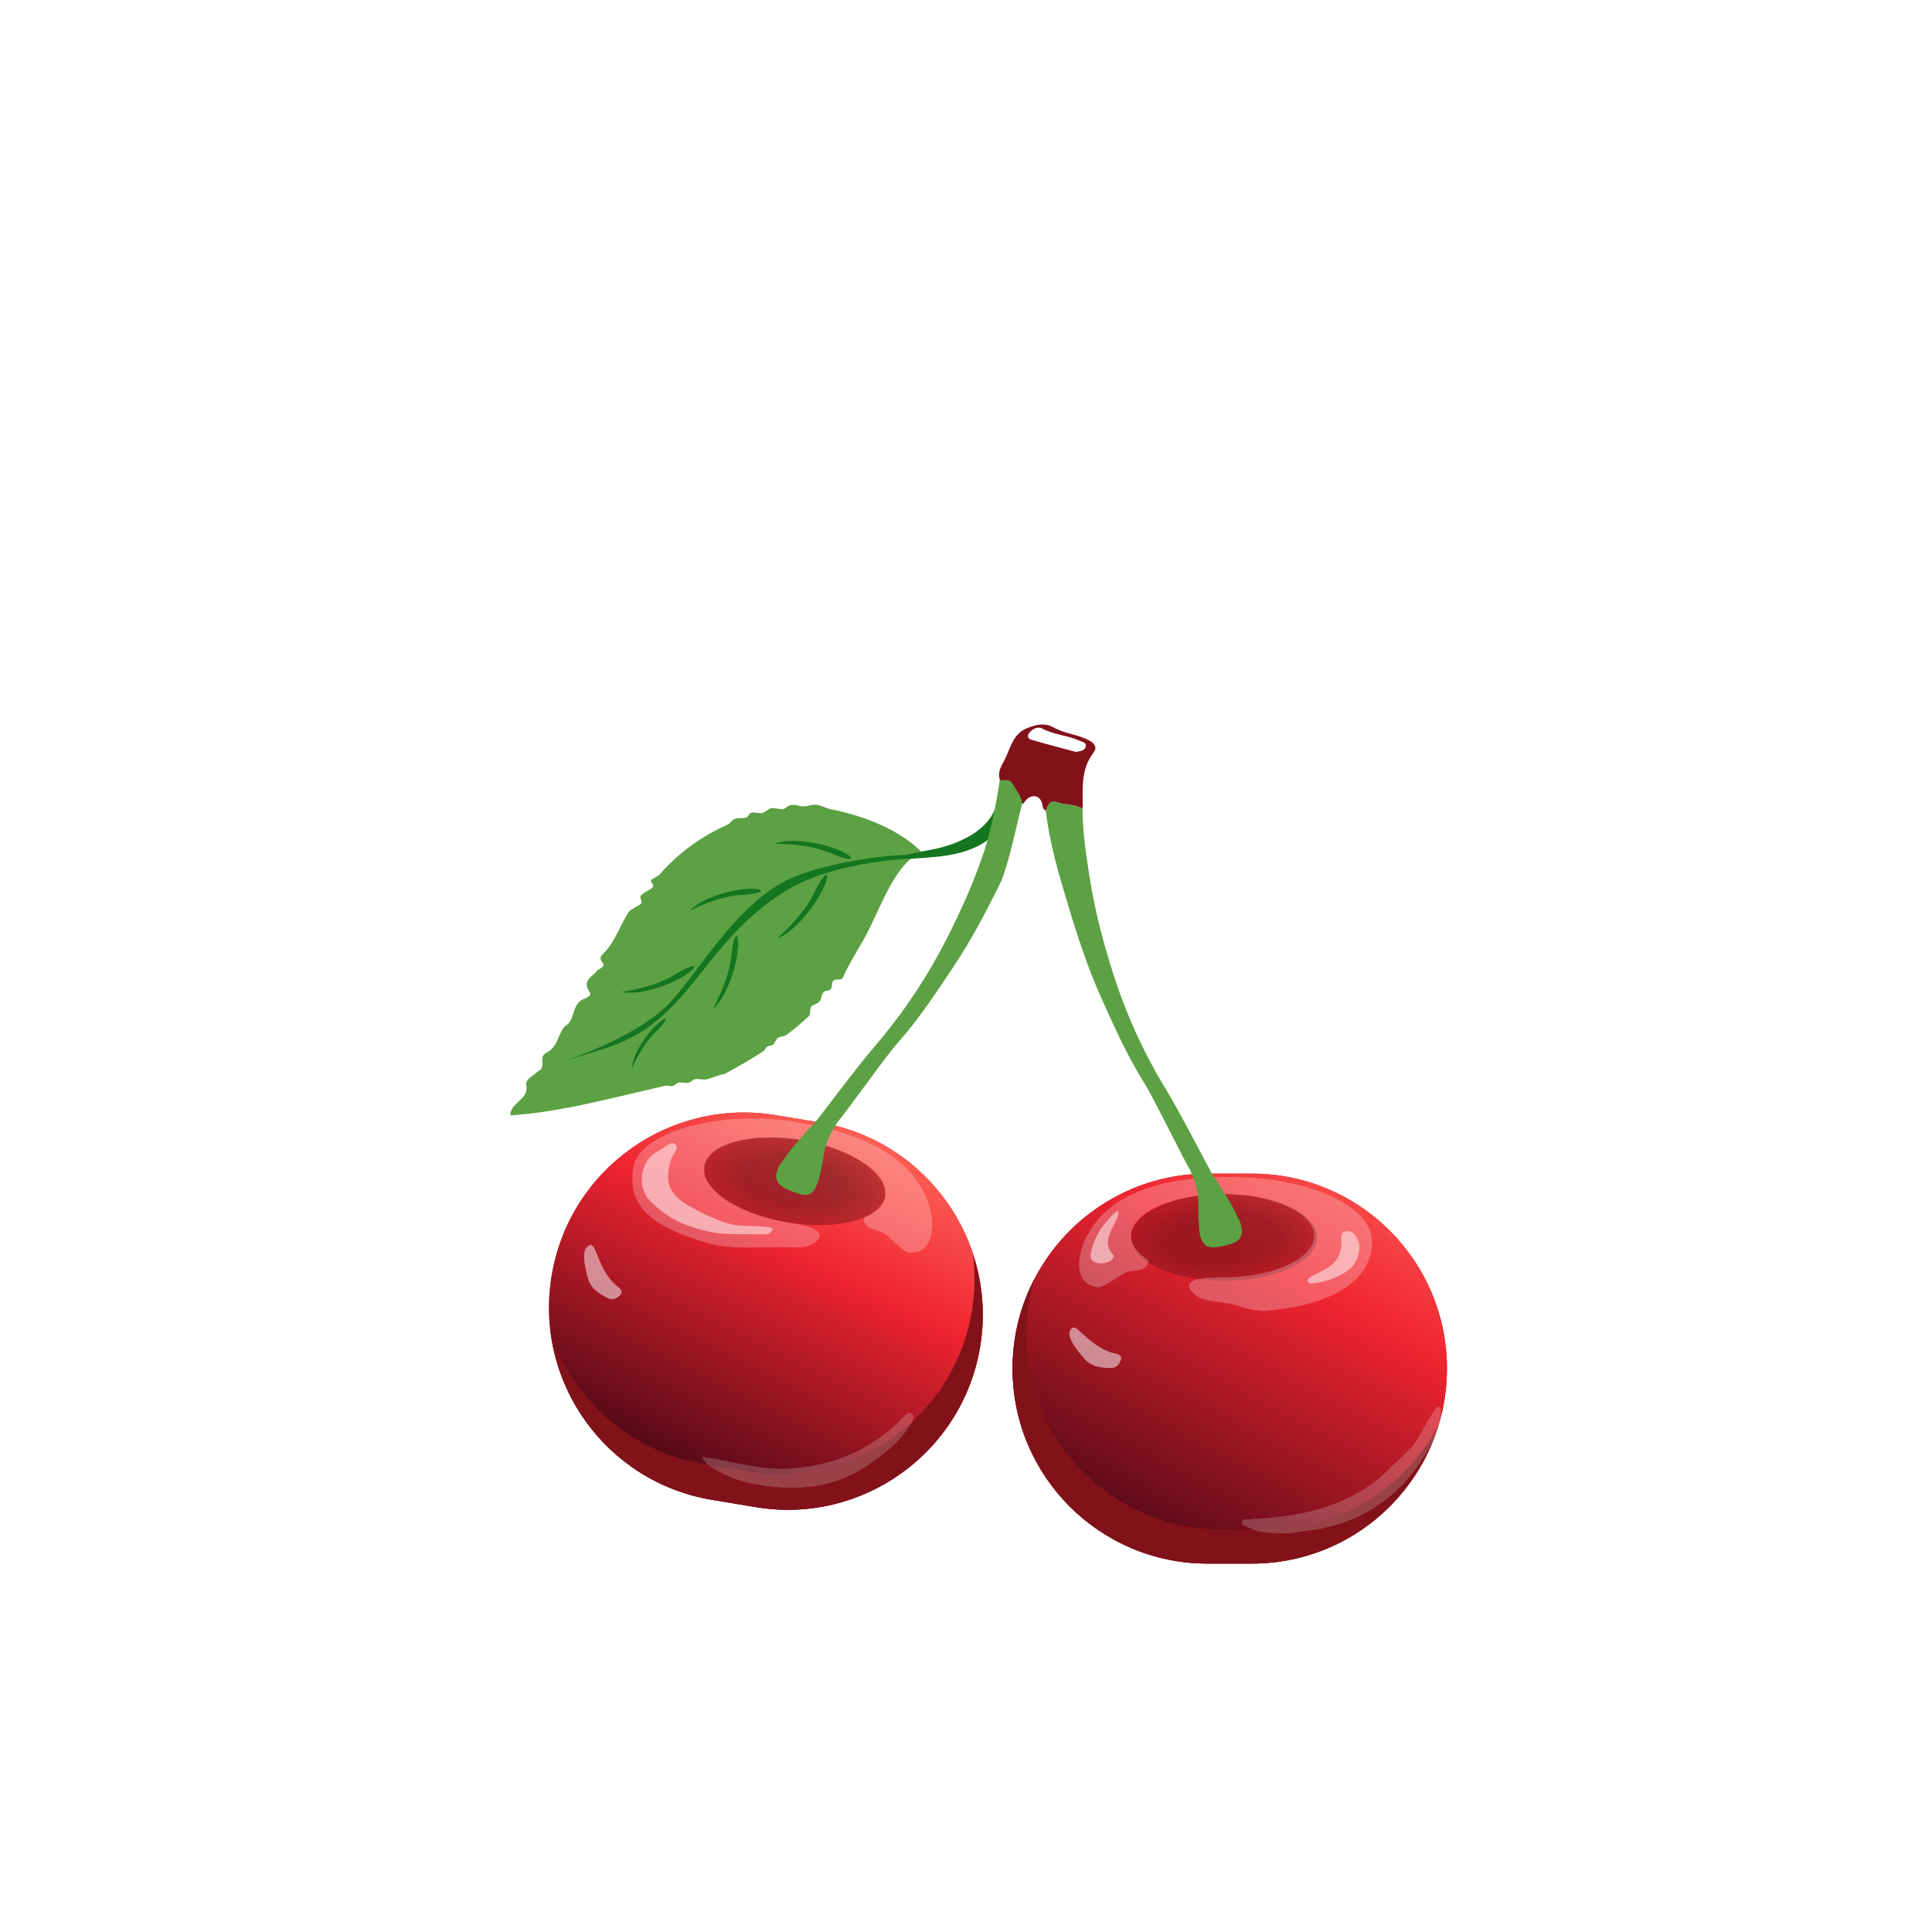 <svg width="237" height="237" viewBox="0 0 237 237" fill="none" xmlns="http://www.w3.org/2000/svg">
<path d="M201.402 236.486L236.5 92.018L118.5 0.486L0.5 92.018L35.598 236.486L201.402 236.486Z" fill="white" fill-opacity="0.3"/>
<g filter="url(#filter0_d_612_41089)">
<path d="M86.893 127.738C85.875 127.948 85.196 128.319 84.614 128.416C84.21 128.481 83.709 128.303 83.305 128.384C82.853 128.465 82.853 128.739 82.4 128.836C82.061 128.901 81.609 128.723 81.269 128.804C80.897 128.885 80.849 129.144 80.477 129.24C80.316 129.273 79.831 129.127 79.669 129.176C73.48 130.582 66.644 132.456 60.6 132.828C60.6 131.196 62.895 130.937 62.556 129.144C62.394 128.335 63.509 127.964 64.042 127.382C65.157 126.881 63.881 125.701 65.076 125.103C66.418 124.409 66.385 123.035 67.242 121.936C68.729 121.128 67.969 119.092 69.779 118.478C70.054 118.316 70.636 118.122 70.329 117.702C69.294 116.183 70.797 115.811 71.298 114.987C73.044 114.211 70.959 113.969 71.961 113.032C73.528 111.464 73.997 109.606 75.112 107.877C75.355 107.505 76.437 107.149 76.696 106.745C76.809 106.551 76.453 106.099 76.583 105.905C76.857 105.485 77.795 105.21 78.086 104.806C78.312 104.499 77.682 104.257 77.908 103.966C78.086 103.739 78.7 103.513 78.894 103.303C81.237 100.604 84.113 98.552 87.232 97.162C87.507 97.049 87.814 96.58 88.089 96.467C88.574 96.273 89.01 96.451 89.495 96.29C89.915 96.144 89.786 95.805 90.206 95.692C90.448 95.627 91.256 95.789 91.499 95.724C91.919 95.627 92.21 95.223 92.63 95.142C93.034 95.061 93.583 95.304 93.987 95.255C94.602 95.174 94.537 94.77 95.167 94.738C95.733 94.706 96.024 94.916 96.589 94.916C97.123 94.916 97.543 94.674 98.092 94.722C98.803 94.787 99.223 95.126 99.934 95.271C103.958 96.063 108.354 97.776 111.02 100.491C107.352 102.204 105.768 108.426 103.473 112.062C102.746 113.371 101.857 114.777 101.389 115.957C101.276 116.264 100.387 116.054 100.193 116.312C99.999 116.571 100.128 117.072 99.918 117.314C99.66 117.637 99.304 117.411 99.029 117.718C98.625 118.187 98.884 118.494 98.448 118.93C98.173 119.205 97.801 119.173 97.526 119.463C97.316 119.657 97.462 120.417 97.252 120.627C96.411 121.419 95.49 122.195 94.521 122.922C94.165 123.197 93.761 123.083 93.406 123.342C93.195 123.487 93.034 124.005 92.824 124.15C92.565 124.328 92.339 124.231 92.08 124.425C91.951 124.522 91.757 124.877 91.628 124.974C90.206 125.895 88.202 127.043 86.877 127.754" fill="#5CA144"/>
<path d="M121.266 94.317C121.266 94.317 122.43 100.248 112.717 101.121C103.005 101.994 111.877 100.297 111.877 100.297C111.877 100.297 118.196 99.44 119.973 95.433C121.751 91.425 121.25 94.301 121.25 94.301L121.266 94.317Z" fill="#14761E"/>
<path d="M95.102 103.691C87.862 106.955 83.257 116.312 79.33 119.819C75.08 123.617 67.193 126.17 67.193 126.17C67.193 126.17 68.098 125.911 72.235 124.602C82.933 121.176 83.838 111.868 94.375 105.291C99.87 101.865 108.677 101.396 108.677 101.396C108.677 101.396 112.378 100.895 109.436 100.879C105.655 100.863 98.528 102.156 95.118 103.707L95.102 103.691Z" fill="#14761E"/>
<path d="M97.866 105.565C96.395 108.539 93.341 111.108 93.341 111.108C93.341 111.108 94.31 110.914 95.91 109.282C100.096 105.064 100.403 100.394 97.85 105.565H97.866Z" fill="#14761E"/>
<path d="M87.701 113.322C87.362 116.474 85.439 119.754 85.439 119.754C85.439 119.754 86.246 119.269 87.151 117.298C89.527 112.159 88.299 107.876 87.685 113.339L87.701 113.322Z" fill="#14761E"/>
<path d="M80.752 115.585C78.037 117.217 74.272 117.669 74.272 117.669C74.272 117.669 75.144 118.009 77.277 117.54C82.804 116.328 85.471 112.74 80.752 115.568V115.585Z" fill="#14761E"/>
<path d="M78.409 122.598C76.663 124.279 75.548 126.994 75.548 126.994C75.548 126.994 75.468 126.267 76.243 124.796C78.263 120.934 81.447 119.673 78.409 122.615V122.598Z" fill="#14761E"/>
<path d="M99.821 100.636C96.88 99.408 93.05 99.505 93.05 99.505C93.05 99.505 93.874 99.036 96.072 99.182C101.776 99.586 104.96 102.769 99.837 100.636H99.821Z" fill="#14761E"/>
<path d="M88.897 105.776C85.891 105.986 82.659 107.683 82.659 107.683C82.659 107.683 83.176 106.939 85.099 106.147C90.125 104.079 94.132 105.42 88.897 105.792V105.776Z" fill="#14761E"/>
<path d="M85.343 179.985L90.715 180.879C103.745 183.048 116.066 174.244 118.235 161.214C120.403 148.184 111.599 135.863 98.569 133.694L93.197 132.8C80.167 130.631 67.846 139.436 65.677 152.466C63.508 165.496 72.313 177.817 85.343 179.985Z" fill="#B21F26"/>
<path d="M85.343 179.985L90.715 180.879C103.745 183.048 116.066 174.244 118.235 161.214C120.403 148.184 111.599 135.863 98.569 133.694L93.197 132.8C80.167 130.631 67.846 139.436 65.677 152.466C63.508 165.496 72.313 177.817 85.343 179.985Z" fill="url(#paint0_linear_612_41089)"/>
<g opacity="0.5" filter="url(#filter1_f_612_41089)">
<path d="M106.573 142.75C107.039 139.951 102.442 136.853 96.306 135.832C90.169 134.81 84.817 136.252 84.351 139.052C83.885 141.851 88.482 144.949 94.618 145.97C100.755 146.992 106.107 145.55 106.573 142.75Z" fill="#811219"/>
<path d="M106.573 142.75C107.039 139.951 102.442 136.853 96.306 135.832C90.169 134.81 84.817 136.252 84.351 139.052C83.885 141.851 88.482 144.949 94.618 145.97C100.755 146.992 106.107 145.55 106.573 142.75Z" fill="url(#paint1_radial_612_41089)" fill-opacity="0.4"/>
</g>
<path d="M84.339 175.588L89.705 176.477C102.73 178.643 115.06 169.835 117.226 156.81C117.614 154.435 117.646 152.091 117.355 149.829C118.519 153.384 118.89 157.263 118.228 161.206C116.062 174.231 103.732 183.038 90.707 180.873L85.341 179.984C74.675 178.206 66.854 169.641 65.545 159.444C68.244 167.621 75.257 174.069 84.339 175.572V175.588Z" fill="#811219"/>
<path opacity="0.25" d="M95.813 133.669C105.332 135.252 110.778 138.872 112.151 144.529C112.604 146.403 112.555 149.764 109.598 149.668C108.903 149.651 107.643 148.229 106.592 147.389C105.833 146.791 103.764 146.92 103.99 145.369C105.445 144.755 106.398 143.866 106.592 142.767C107.061 139.987 102.471 136.901 96.347 135.883C90.222 134.865 84.889 136.303 84.42 139.082C83.952 141.862 88.541 144.949 94.666 145.967C94.698 145.967 94.731 145.967 94.763 145.967C96.557 146.258 99.676 146.872 98.173 148.245C97.106 149.215 95.959 149.021 93.809 148.989C91.66 148.956 87.652 149.28 85.115 148.569C77.229 146.387 74.983 143.527 75.694 139.196C76.405 134.865 86.311 132.069 95.829 133.653L95.813 133.669Z" fill="white"/>
<path opacity="0.5" d="M88.509 146.306C89.608 146.452 92.775 146.338 92.743 146.759C92.71 147.179 92.21 147.437 91.919 147.421C89.705 147.357 86.812 147.55 84.743 147.033C83.289 146.662 80.445 146.064 77.811 143.381C76.017 141.587 76.518 138.258 78.813 137.159C79.491 136.836 80.283 135.899 80.865 136.368C81.366 136.772 80.51 137.628 80.299 138.307C79.54 140.844 79.912 142.363 82.368 143.85C83.725 144.609 86.44 146.08 88.525 146.322L88.509 146.306Z" fill="white"/>
<path opacity="0.5" d="M70.409 148.698C70.829 148.827 70.91 149.118 71.023 149.376C71.718 151.057 72.348 152.77 73.9 153.933C74.207 154.16 74.417 154.564 74.061 154.903C73.657 155.291 73.124 155.517 72.591 155.259C71.46 154.693 70.409 154.047 70.086 152.689C69.844 151.687 69.569 150.701 69.682 149.651C69.747 149.118 70.037 148.875 70.425 148.714L70.409 148.698Z" fill="white"/>
<path opacity="0.2" d="M84.146 174.732C87.717 175.184 90.981 176.315 94.44 176.17C99.773 175.944 104.378 174.118 108.241 170.417C108.725 169.948 109.372 168.995 109.857 169.415C110.471 169.948 109.647 170.756 109.259 171.354C108.014 173.261 106.188 174.538 104.346 175.798C100.726 178.303 96.638 178.82 92.436 178.352C89.963 178.077 87.491 177.43 85.325 176.008C84.889 175.717 84.42 175.459 84.129 174.748L84.146 174.732Z" fill="white"/>
<path d="M151.583 139.971L146.137 139.971C132.927 139.971 122.219 150.679 122.219 163.888C122.219 177.097 132.927 187.805 146.137 187.805H151.583C164.792 187.805 175.5 177.097 175.5 163.888C175.5 150.679 164.792 139.971 151.583 139.971Z" fill="#B21F26"/>
<path d="M151.583 139.971L146.137 139.971C132.927 139.971 122.219 150.679 122.219 163.888C122.219 177.097 132.927 187.805 146.137 187.805H151.583C164.792 187.805 175.5 177.097 175.5 163.888C175.5 150.679 164.792 139.971 151.583 139.971Z" fill="url(#paint2_linear_612_41089)"/>
<g opacity="0.5" filter="url(#filter2_f_612_41089)">
<path d="M148.157 153.125C154.458 153.125 159.566 150.738 159.566 147.792C159.566 144.847 154.458 142.459 148.157 142.459C141.856 142.459 136.748 144.847 136.748 147.792C136.748 150.738 141.856 153.125 148.157 153.125Z" fill="#811219"/>
<path d="M148.157 153.125C154.458 153.125 159.566 150.738 159.566 147.792C159.566 144.847 154.458 142.459 148.157 142.459C141.856 142.459 136.748 144.847 136.748 147.792C136.748 150.738 141.856 153.125 148.157 153.125Z" fill="url(#paint3_radial_612_41089)" fill-opacity="0.4"/>
</g>
<path d="M153.279 183.62H147.833C134.63 183.62 123.916 172.905 123.916 159.702C123.916 157.295 124.272 154.984 124.934 152.802C123.189 156.115 122.203 159.88 122.203 163.888C122.203 177.091 132.917 187.805 146.12 187.805H151.566C162.378 187.805 171.492 180.63 174.466 170.788C170.474 178.416 162.491 183.62 153.279 183.62Z" fill="#811219"/>
<path opacity="0.25" d="M148.852 140.375C139.204 140.375 133.241 143.057 130.962 148.406C130.203 150.184 129.702 153.513 132.627 153.901C133.305 153.998 134.792 152.802 135.972 152.156C136.828 151.687 138.832 152.156 138.881 150.588C137.539 149.748 136.748 148.713 136.748 147.598C136.748 144.77 141.773 142.492 147.979 142.492C154.185 142.492 159.21 144.787 159.21 147.598C159.21 150.41 154.185 152.705 147.979 152.705C147.947 152.705 147.914 152.705 147.882 152.705C146.072 152.705 142.888 152.802 144.149 154.386C145.054 155.517 146.217 155.517 148.334 155.84C150.451 156.163 151.389 157.02 153.991 156.745C162.119 155.889 166.321 152.721 166.321 148.326C166.321 143.93 158.499 140.375 148.835 140.375H148.852Z" fill="white"/>
<path opacity="0.5" d="M164.753 149.215C164.672 150.104 164.317 151.041 163.59 151.639C162.345 152.689 160.81 153.19 159.21 153.417C158.952 153.449 158.564 153.578 158.451 153.223C158.321 152.835 158.725 152.657 159 152.512C159.533 152.205 160.115 151.962 160.648 151.655C161.844 150.976 162.507 149.974 162.572 148.568C162.604 147.987 162.232 147.066 163.25 147.033C164.107 147.001 164.446 147.777 164.705 148.504C164.769 148.698 164.737 148.908 164.769 149.215H164.753Z" fill="white"/>
<path opacity="0.5" d="M135.228 144.69C135.131 145.53 134.63 146.192 134.307 146.936C133.855 147.922 133.661 148.891 134.436 149.78C134.84 150.249 134.469 150.41 134.242 150.653C133.774 150.96 133.224 151.008 132.691 150.944C132.093 150.863 131.673 150.459 131.786 149.845C132.174 147.825 133.24 146.16 134.76 144.77C134.856 144.673 135.083 144.479 135.244 144.706L135.228 144.69Z" fill="white"/>
<path opacity="0.5" d="M129.508 158.862C129.944 158.798 130.138 159.024 130.348 159.218C131.705 160.43 133.031 161.69 134.921 162.062C135.309 162.127 135.665 162.401 135.487 162.854C135.293 163.371 134.921 163.824 134.323 163.807C133.063 163.807 131.835 163.678 130.946 162.595C130.283 161.804 129.605 161.028 129.249 160.026C129.071 159.525 129.249 159.169 129.508 158.862Z" fill="white"/>
<path opacity="0.2" d="M155.235 184.104C153.797 184.056 152.358 184.024 151.049 183.329C150.775 183.183 150.29 183.102 150.338 182.731C150.403 182.246 150.904 182.391 151.259 182.375C155.089 182.165 158.871 181.697 162.459 180.161C164.753 179.176 166.822 177.867 168.551 176.057C169.327 175.249 170.199 174.554 170.959 173.746C172.026 172.614 172.575 171.128 173.431 169.851C173.658 169.512 173.852 169.14 174.094 168.817C174.175 168.704 174.369 168.574 174.498 168.59C174.757 168.607 174.74 168.865 174.757 169.075C174.821 170.271 174.482 171.402 173.981 172.404C170.62 179.159 165.287 183.135 157.675 183.862C157.271 183.894 156.867 184.04 156.463 184.088C156.059 184.121 155.639 184.088 155.219 184.088L155.235 184.104Z" fill="white"/>
<path d="M144.973 143.316C144.973 142.379 144.844 141.555 144.003 139.535C143.131 138.145 139.575 130.76 138.282 128.707C136.23 125.427 134.679 121.936 133.111 118.446C131.447 114.745 130.186 110.899 129.023 107.02C127.875 103.223 126.744 99.425 126.292 95.45C126.502 94.803 126.841 94.108 127.6 94.383C128.651 94.771 129.814 94.609 130.8 95.191C130.8 98.148 131.253 101.041 131.721 103.966C132.335 107.812 133.321 111.529 134.485 115.214C136.085 120.288 138.266 125.12 141.046 129.661C142.856 132.634 146.427 139.6 146.67 139.971C146.783 140.117 149.304 143.979 149.595 144.819C149.724 145.207 149.999 145.547 150.128 145.934C150.661 147.518 150.241 148.31 148.609 148.714C146.589 149.231 145.829 149.134 145.393 148.084C145.102 147.389 145.102 146.565 145.037 145.805C145.005 145.466 145.005 143.494 144.989 143.316H144.973Z" fill="#5CA144"/>
<path d="M99.158 137.208C99.304 136.287 99.579 135.495 100.742 133.636C101.841 132.408 106.544 125.702 108.16 123.892C110.729 120.999 112.814 117.799 114.947 114.616C117.209 111.238 119.068 107.65 120.862 104.014C122.171 100.443 122.72 96.855 123.803 93.025C123.706 92.347 125.128 91.636 124.32 91.797C123.221 92.007 121.718 91.28 120.652 91.684C120.183 94.609 119.617 97.76 118.68 100.572C117.436 104.257 115.868 107.764 114.107 111.206C111.683 115.957 108.741 120.352 105.267 124.393C103.005 127.027 98.334 133.313 98.027 133.636C97.882 133.766 94.763 137.143 94.343 137.951C94.149 138.307 93.826 138.597 93.632 138.953C92.84 140.44 93.147 141.28 94.682 141.943C96.589 142.783 97.365 142.815 97.963 141.846C98.35 141.215 98.496 140.407 98.69 139.664C98.77 139.341 99.11 137.402 99.142 137.208H99.158Z" fill="#5CA144"/>
<path d="M130.8 95.191C129.815 94.609 128.651 94.771 127.601 94.383C126.841 94.092 126.502 94.787 126.292 95.449C125.952 95.304 125.92 95.013 125.855 94.674C125.661 93.639 124.708 93.349 123.948 94.059C123.754 94.254 123.609 94.48 123.431 94.69C123.318 93.688 122.672 92.928 122.187 92.104C121.767 91.409 121.169 91.829 120.668 91.684C120.312 90.747 120.862 89.922 121.217 89.244C121.961 87.822 122.203 86.012 124.045 85.301C125.177 84.864 126.162 84.622 127.31 85.268C128.619 85.996 130.17 86.093 131.511 86.771C132.206 87.127 132.659 87.644 132.158 88.306C130.526 90.407 130.833 92.831 130.817 95.223L130.8 95.191ZM130.008 88.242C130.542 88.145 131.075 88.064 131.188 87.579C131.301 87.094 130.784 87.03 130.461 86.884C128.99 86.189 127.294 86.157 125.839 85.365C125.37 85.107 124.773 85.365 124.369 85.769C124.029 86.109 123.948 86.577 124.498 86.739C126.34 87.288 128.215 87.757 129.992 88.242H130.008Z" fill="#811219"/>
</g>
<defs>
<filter id="filter0_d_612_41089" x="54.6" y="80.872" width="130.9" height="118.933" filterUnits="userSpaceOnUse" color-interpolation-filters="sRGB">
<feFlood flood-opacity="0" result="BackgroundImageFix"/>
<feColorMatrix in="SourceAlpha" type="matrix" values="0 0 0 0 0 0 0 0 0 0 0 0 0 0 0 0 0 0 127 0" result="hardAlpha"/>
<feOffset dx="2" dy="4"/>
<feGaussianBlur stdDeviation="4"/>
<feComposite in2="hardAlpha" operator="out"/>
<feColorMatrix type="matrix" values="0 0 0 0 0 0 0 0 0 0.137 0 0 0 0 0.196 0 0 0 0.4 0"/>
<feBlend mode="normal" in2="BackgroundImageFix" result="effect1_dropShadow_612_41089"/>
<feBlend mode="normal" in="SourceGraphic" in2="effect1_dropShadow_612_41089" result="shape"/>
</filter>
<filter id="filter1_f_612_41089" x="80.318" y="131.503" width="30.287" height="18.795" filterUnits="userSpaceOnUse" color-interpolation-filters="sRGB">
<feFlood flood-opacity="0" result="BackgroundImageFix"/>
<feBlend mode="normal" in="SourceGraphic" in2="BackgroundImageFix" result="shape"/>
<feGaussianBlur stdDeviation="2" result="effect1_foregroundBlur_612_41089"/>
</filter>
<filter id="filter2_f_612_41089" x="132.748" y="138.459" width="30.818" height="18.666" filterUnits="userSpaceOnUse" color-interpolation-filters="sRGB">
<feFlood flood-opacity="0" result="BackgroundImageFix"/>
<feBlend mode="normal" in="SourceGraphic" in2="BackgroundImageFix" result="shape"/>
<feGaussianBlur stdDeviation="2" result="effect1_foregroundBlur_612_41089"/>
</filter>
<linearGradient id="paint0_linear_612_41089" x1="82.5" y1="177.986" x2="105.804" y2="131.389" gradientUnits="userSpaceOnUse">
<stop stop-color="#4E0815"/>
<stop offset="0.599" stop-color="#F02431"/>
<stop offset="1" stop-color="#FF6D5E"/>
</linearGradient>
<radialGradient id="paint1_radial_612_41089" cx="0" cy="0" r="1" gradientUnits="userSpaceOnUse" gradientTransform="translate(95.462 140.901) rotate(9.45) scale(11.264 5.139)">
<stop offset="0.526"/>
<stop offset="1" stop-opacity="0"/>
</radialGradient>
<linearGradient id="paint2_linear_612_41089" x1="139.5" y1="187.486" x2="169.508" y2="131.224" gradientUnits="userSpaceOnUse">
<stop stop-color="#4E0815"/>
<stop offset="0.599" stop-color="#F02431"/>
<stop offset="1" stop-color="#FF6D5E"/>
</linearGradient>
<radialGradient id="paint3_radial_612_41089" cx="0" cy="0" r="1" gradientUnits="userSpaceOnUse" gradientTransform="translate(148.157 147.792) rotate(90) scale(5.333 11.409)">
<stop offset="0.526"/>
<stop offset="1" stop-opacity="0"/>
</radialGradient>
</defs>
</svg>
